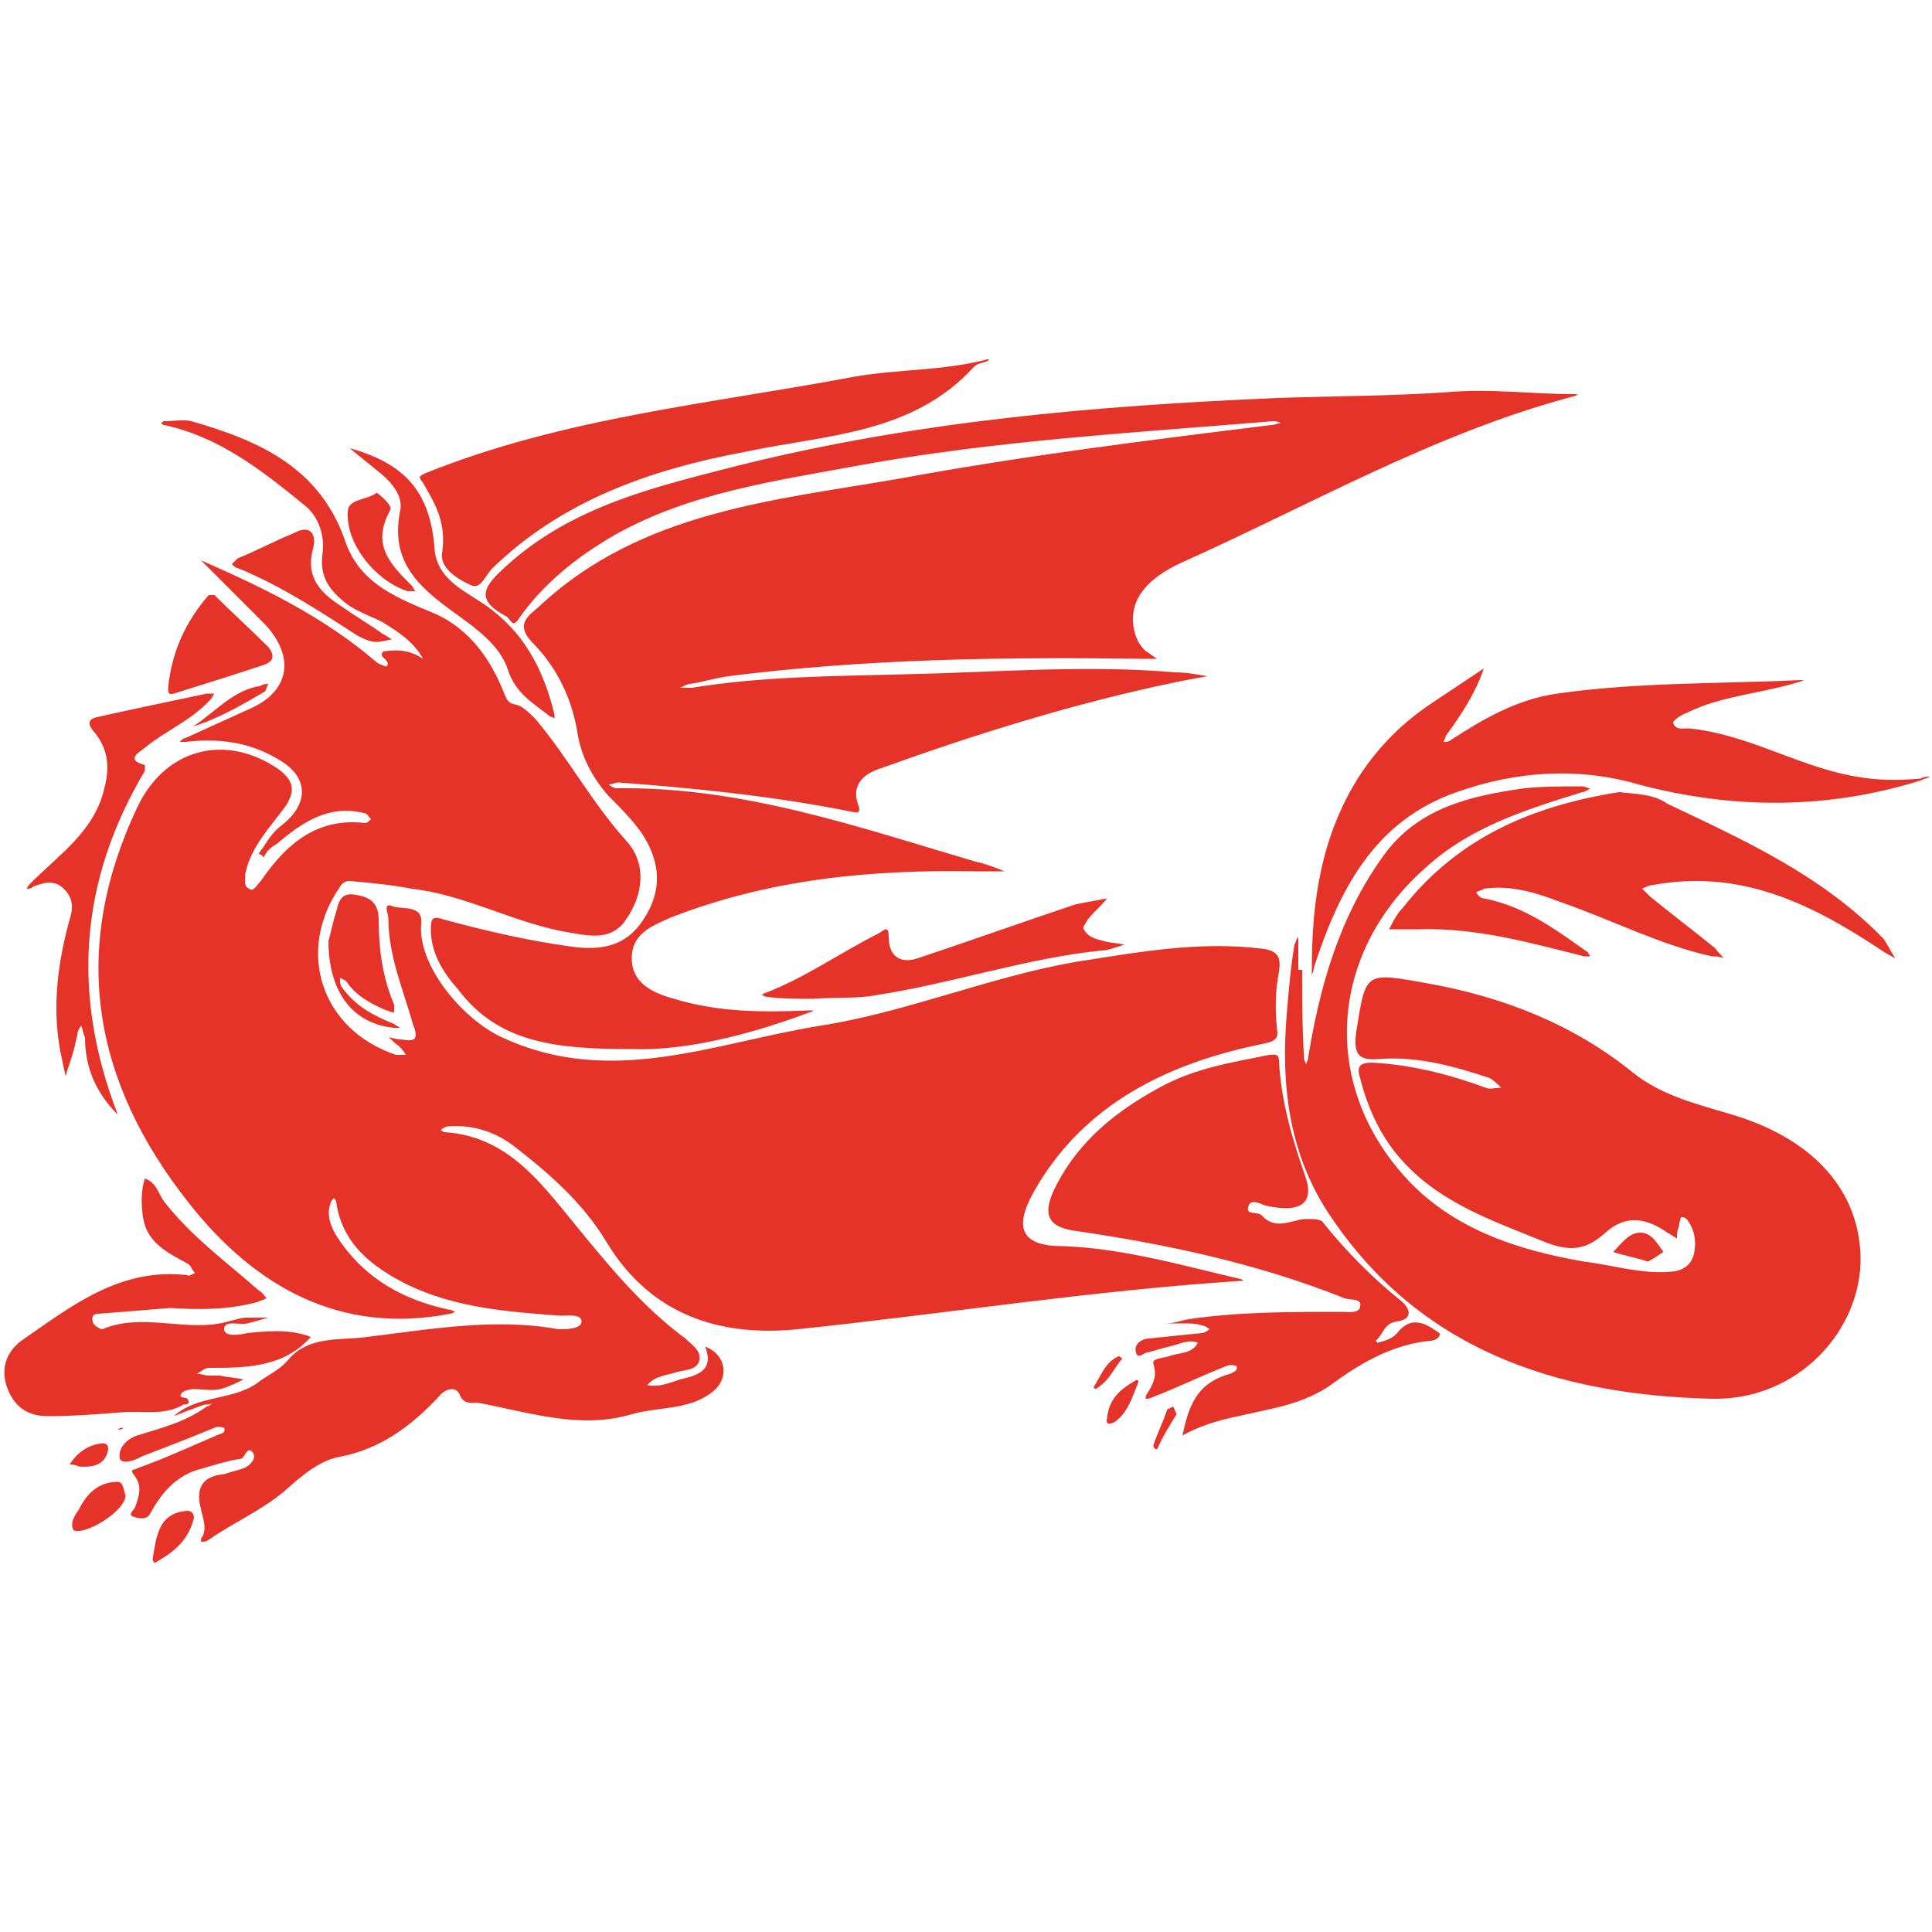 <?xml version="1.0" encoding="utf-8"?>
<!-- Generator: Adobe Illustrator 19.0.0, SVG Export Plug-In . SVG Version: 6.00 Build 0)  -->
<svg version="1.1" id="Camada_1" xmlns="http://www.w3.org/2000/svg" xmlns:xlink="http://www.w3.org/1999/xlink" x="0px" y="0px"
	 viewBox="0 0 100 100" style="enable-background:new 0 0 100 100;" xml:space="preserve">
<style type="text/css">
	.st0{fill:#E6332A;}
</style>
<path id="XMLID_1_" class="st0" d="M13.6,44.4c0,0,0.1-0.1,0.1-0.1c0-0.1,0.1-0.1,0.1-0.2c0,0,0.1-0.1,0.1-0.1
	c0.1-0.1,0.2-0.2,0.4-0.3c1.3-1.1,2.7-2.1,4.6-1.6c0.1,0,0.2,0.2,0.3,0.3c-0.1,0.1-0.2,0.2-0.3,0.2c-2.5-0.3-4.1,1.1-5.4,3
	c-0.2,0.2-0.4,0.6-0.6,0.4c-0.3-0.1-0.2-0.5-0.2-0.8c0.3-1.4,1.3-2.4,2.1-3.5c0.5-0.8,0.4-1.3-0.4-1.9c-2.8-1.9-5.9-1-7.3,2
	c-3.5,7.4-2.3,14.2,2.7,20.5c3.4,4.3,7.8,6.8,13.5,5.7c0.1,0,0.2-0.1,0.3-0.1c-0.1,0-0.2-0.1-0.3-0.1c-2.4-0.5-4.4-1.6-5.8-3.7
	c-0.4-0.6-0.6-1.2-0.4-1.8c0-0.1,0.1-0.2,0.2-0.3c0,0.1,0.1,0.1,0.1,0.2c0.3,2.2,1.9,3.4,3.7,4.3c2.5,1.2,5.2,1.4,7.9,1.6
	c0.4,0,1.1-0.1,1.1,0.3c0,0.4-0.8,0.4-1.2,0.4c-3.3-0.6-6.6,0-9.9,0.4c-1.4,0.2-3-0.1-4.1,1.2c-0.4,0.5-1.1,0.8-1.6,1.2
	c-1.3,0.9-3.1,0.6-4.3,1.7c0.5-0.2,1-0.4,1.6-0.6c0.1,0,0.3,0,0.4-0.1c-0.1,0.1-0.2,0.2-0.3,0.2c-1.1,0.8-2.3,1.1-3.6,1.5
	c-0.6,0.2-1,0.7-0.9,1.2c0.1,0.3,0.8,0.1,1.1-0.1c1.3-0.5,2.6-1,3.8-1.5c0.2-0.1,0.5,0,0.5,0c0.1,0.3-0.2,0.3-0.4,0.4
	c-1.4,0.6-2.7,1.2-4.1,1.7c-0.1,0.1-0.4,0-0.2,0.3c0.5,0.6,0.3,1.1,0.1,1.7c-0.1,0.2-0.4,0.4-0.1,0.5c0.3,0.1,0.7,0.2,0.9-0.2
	c0.6-1.1,1.4-2,2.7-2.3c0.7-0.2,1.3-0.4,2-0.5c0.2-0.1,0.3-0.7,0.6-0.3c0.2,0.3-0.2,0.7-0.5,0.8c-0.3,0.1-0.7,0.2-1,0.3
	c-1.1,0.1-1.5,0.7-1.2,1.8c0.1,0.5,0.3,0.9,0.1,1.4c-0.1,0.1-0.1,0.2-0.1,0.3c0.1,0,0.3,0,0.4-0.1c1.3-0.9,2.7-1.5,3.9-2.5
	c0.9-0.8,1.8-1.6,2.9-1.8c2.1-0.4,3.7-1.6,5.1-3.1c0.3-0.4,0.9-0.6,1.1-0.1c0.2,0.5,0.6,0.4,0.9,0.4c2.7,0.5,5.3,1.4,8,0.6
	c1.4-0.4,2.9-0.2,4.1-1.1c1-0.7,0.8-2-0.3-2.4l0,0c0.5,1.3-0.5,1.5-1.3,1.7c-0.6,0.2-1.1,0.4-1.7,0.3c0.4-0.5,1-0.5,1.6-0.7
	c0.4-0.1,1-0.1,1.1-0.6c0.1-0.5-0.4-0.8-0.7-1.1c-2.3-1.7-4-3.8-5.8-6c-1.8-2.2-3.5-4.5-6.7-4.7c-0.1,0-0.1-0.1-0.2-0.1
	c0.1-0.1,0.3-0.2,0.4-0.2c1.3-0.1,2.5,0.3,3.5,1.1c1.8,1.4,3.5,2.9,4.7,4.9c2.3,3.8,5.9,4.9,9.9,4.5c7.6-0.8,15.2-2,22.9-2.5
	c0.1,0,0.1,0,0.2,0c-0.1,0-0.1-0.1-0.2-0.1c-3-0.7-6.1-1.6-9.2-1.7c-2.2,0-2.5-1-1.5-2.8c2.6-4.6,7-6.7,12-7.7
	c0.4-0.1,0.7-0.2,0.6-0.7c-0.1-1-0.1-2,0.1-3c0.1-0.7,0-1.1-0.9-1.2c-3.3-0.4-6.5,0.2-9.7,0.7c-4.5,0.8-8.7,2.6-13.2,3.3
	C36.9,54,31.6,56.3,26,53.7c-2-0.9-4.4-3.7-4.2-5.9c0.1-1-1-0.7-1.5-0.9c-0.5-0.2-0.2,0.4-0.2,0.6c0,2,0.8,3.8,1.3,5.6
	c0.1,0.2,0.2,0.6,0,0.7c-0.2,0.1-0.5,0-0.7,0c-0.2,0-0.4-0.1-0.6-0.1c0.2,0.1,0.3,0.3,0.5,0.4c0.2,0.2,0.3,0.3,0.4,0.5
	c-0.2,0-0.3,0-0.5,0c-3.9-1.3-5.2-5.4-2.9-8.7c0.1-0.2,0.3-0.3,0.5-0.3c1.1,0.1,2.2,0.2,3.2,0.4c2.7,0.3,5.2,1.7,7.8,2.2
	c1.2,0.2,2.5,0.6,3.3-0.6c0.9-1.3,1.1-2.9,0-4.1c-1.8-2-3-4.3-4.7-6.3c-0.3-0.3-0.6-0.6-0.9-0.7c-0.4-0.1-0.5-0.1-0.7-0.6
	c-0.7-1.8-1.8-3.3-3.5-4.1c-1.9-0.8-3.9-1.5-4.7-3.7c-1.3-3.9-4.5-5.3-8-6.3c-0.4-0.1-0.9,0-1.4,0c-0.1,0-0.1,0.1-0.2,0.1
	c0.1,0,0.1,0.1,0.2,0.1c2.8,0.6,5,2.3,7.2,4.1c0.8,0.6,1.1,1.6,1,2.5c-0.2,1.3,0.4,2,1.3,2.7c0.6,0.4,1.2,0.6,1.8,0.9
	c0.8,0.5,1.6,1,2.1,1.9c0,0,0,0,0,0c-0.6-0.4-1.2-0.5-1.9-0.4c-0.2,0-0.3,0.1-0.2,0.3c0.1,0.1,0.4,0.3,0.2,0.5c0,0-0.4-0.1-0.6-0.3
	c-2.7-2.3-5.8-3.8-9-5.2l0,0l0,0c1.1,1.1,2.2,2.2,3.3,3.3c1.6,1.7,1.3,3.5-0.8,4.4c-1.1,0.5-2.2,1-3.3,1.5c-0.1,0-0.2,0.1-0.3,0.2
	c0.1,0,0.2,0,0.3,0c1.7-0.2,3.3,0,4.8,0.9c1.6,0.9,1.6,2.3,0.2,3.4c-0.4,0.3-0.7,0.7-1,1.2c0,0-0.1,0.1-0.1,0.1
	c0,0.1-0.1,0.1-0.1,0.2C13.7,44.3,13.6,44.4,13.6,44.4z M6.1,74c0.1,0,0.2,0,0.3-0.1c0,0,0,0,0,0C6.3,73.9,6.2,73.9,6.1,74
	C6.1,74,6.1,74,6.1,74C6.1,74,6.1,74,6.1,74C6.1,74,6.1,74,6.1,74z M10,37.6c1.3-0.4,2.5-1.1,3.7-1.8c0.1-0.1,0.1-0.3,0.2-0.4
	c-0.1,0-0.3,0-0.4,0.1C12.1,35.7,11.2,36.8,10,37.6L10,37.6z M18.1,23.2C18.1,23.2,18,23.1,18.1,23.2C18,23.1,18,23.1,18.1,23.2
	C18,23.1,18,23.1,18.1,23.2c0.5,0.4,1.1,0.9,1.6,1.3c0.6,0.5,1.2,1.2,1,2c-0.5,2.6,1,3.9,2.8,5.2c1.1,0.8,2.4,1.7,2.8,3
	c0.4,1.2,1.3,1.7,2.2,2.4c0,0,0.1,0,0.2,0.1c0-0.1,0-0.1,0-0.2c-0.5-2.1-1.4-4-3.2-5.4c-1.1-0.9-2.8-1.4-3-3.1
	C22.3,25.5,21,24,18.1,23.2z M6.1,57.7L6.1,57.7L6.1,57.7C6.1,57.7,6.1,57.7,6.1,57.7c-2.4-6.2-2-12.1,1.4-17.8c0-0.1,0-0.3,0-0.3
	c-1.1-0.3-0.2-0.7,0-0.9c1.1-0.9,2.4-1.4,3.4-2.5c0.1-0.1,0.1-0.2,0.2-0.3c-0.1,0-0.3,0-0.4,0c-1.9,0.4-3.8,0.8-5.6,1.2
	c-0.5,0.1-0.6,0.3-0.3,0.7c0.8,0.9,0.9,1.9,0.6,3c-0.5,2.2-2.3,3.4-3.8,4.9c-0.1,0.1-0.2,0.2-0.2,0.3c0.1,0,0.2,0,0.3-0.1
	c0.5-0.2,1.1-0.4,1.6,0.1c0.5,0.5,0.5,1,0.3,1.6c-0.6,2.2-0.9,4.4-0.5,6.7c0.1,0.5,0.2,1,0.3,1.4c0.1-0.4,0.3-0.9,0.4-1.3
	c0.1-0.3,0.1-0.5,0.2-0.8c0-0.2,0.1-0.4,0.2-0.5c0.1,0.2,0.1,0.4,0.2,0.6C4.4,55.3,5,56.6,6.1,57.7z M76.8,34.6
	c-0.9,0.6-1.8,1.2-2.7,1.8c-1.5,1-2.7,2.2-3.7,3.7c-2,3.1-2.5,6.5-2.5,10c0,0.1,0,0.2,0,0.4c0-0.1,0.1-0.2,0.1-0.4
	c1.3-4,3.1-7.6,7.4-9.1c3.1-1.1,6.3-1.3,9.4-0.4c4.9,1.3,9.8,1.3,14.6-0.2c0.2-0.1,0.3-0.1,0.5-0.2c-0.2,0-0.3,0-0.5,0.1
	c-1.1,0.1-2.2,0.1-3.3-0.1c-3-0.5-5.6-2.2-8.7-2.5c-0.3,0-0.7,0.1-0.8-0.3c0-0.1,0.4-0.4,0.7-0.5c1.8-0.9,3.9-1,5.8-1.6
	c0.1,0,0.2-0.1,0.3-0.1c-0.1,0-0.1,0-0.2,0c-4.2,0.2-8.4,0.1-12.6,0.7c-2.1,0.3-3.8,1.3-5.5,2.4c-0.1,0.1-0.3,0.1-0.4,0.1
	c0.1-0.1,0.1-0.3,0.2-0.4C75.7,36.9,76.4,35.8,76.8,34.6C76.8,34.6,76.8,34.6,76.8,34.6z M61.2,74.3c0.9-0.5,1.9-0.8,2.9-1
	c1.7-0.4,3.4-0.6,4.9-1.7c1.5-1.1,3.1-2,5-2.2c0.4,0,0.6-0.3,0.5-0.4c-0.7-0.5-1.4-0.9-2.1-0.1c-0.3,0.4-0.7,0.5-1.1,0.6
	c0,0,0,0-0.1-0.1c0.4-0.3,0.4-0.9,1.1-1c0.7-0.1,0.8-0.5,0.3-1c-1.5-1.2-2.9-2.6-4.1-4.1c-0.1-0.2-0.5-0.2-0.7-0.2
	c-0.8-0.1-1.7,0.7-2.5-0.2c-0.2-0.2-0.8,0-0.7-0.4c0.1-0.5,0.6-0.2,0.9-0.1c1.8,0.4,2.5-0.1,2.1-1.4c-0.7-2-1.3-4-1.4-6.1
	c0-0.4-0.3-0.3-0.5-0.3c-2,0.4-3.9,0.7-5.7,1.7c-2.2,1.2-4.1,2.7-5.3,5c-0.8,1.5-0.5,2.2,0.9,2.4c4.8,0.7,9.5,1.7,14,3.5
	c0.3,0.1,0.9,0,0.8,0.4c0,0.4-0.6,0.3-1,0.3c-2.7,0-5.4,0-8,0.4c-0.4,0.1-0.7,0.2-1.1,0.2c0.3,0,0.7,0,1,0c0.3,0,0.6,0,0.9,0.1
	c0.1,0,0.3,0.1,0.4,0.2c-0.1,0.1-0.3,0.2-0.4,0.2c-1,0.1-2,0.2-2.9,0.3c-0.4,0.1-0.6,0.4-0.5,0.7c0.1,0.4,0.4,0,0.6,0
	c0.4-0.1,0.7-0.2,1.1-0.3c0.5-0.1,1-0.4,1.5-0.2c-0.3,0.6-1,0.5-1.5,0.7c-0.3,0.1-0.9,0.1-0.8,0.4c0.2,0.6,0,1-0.3,1.5
	c-0.1,0.1-0.1,0.2-0.1,0.3c0.1,0,0.2,0,0.4-0.1c1.3-0.5,2.5-1.1,3.8-1.6c0.2-0.1,0.5,0,0.5,0c0.1,0.3-0.2,0.3-0.3,0.4
	C61.8,71.6,61.5,73,61.2,74.3L61.2,74.3z M32.7,54.3c2.7,0.1,6-0.7,9.2-1.9c0.1,0,0.2-0.1,0.2-0.1c-0.1,0-0.2,0-0.3,0
	c-2.3,0.1-4.6,0.1-6.9-0.6c-1.1-0.3-2.2-0.8-2.2-2.1c0-1.3,1.1-1.7,2-2.1c5.1-2,10.4-2.5,15.8-2.4c0.5,0,1,0,1.5,0
	c-0.5-0.2-1-0.4-1.5-0.5c-6.1-1.8-12.1-3.9-18.6-3.8c-0.1,0-0.3-0.1-0.4-0.2c0.2,0,0.4-0.1,0.5-0.1c4,0.3,8,0.7,12,1.5
	c0.4,0.1,0.6,0.1,0.4-0.4c-0.3-0.9,0.2-1.5,1.1-1.8c5-1.8,10.1-3.4,15.4-4.5c0.5-0.1,1-0.2,1.6-0.3c-0.6-0.1-1.1-0.2-1.7-0.2
	c-4.6-0.4-9.3,0-13.9,0.1c-3.7,0.1-7.4,0.1-11.1,0.7c-0.2,0-0.4,0-0.6,0c0.2-0.1,0.4-0.2,0.5-0.2c0.7-0.1,1.3-0.3,2-0.4
	c7.1-0.9,14.2-1,21.4-0.9c0.3,0,0.5,0,0.8,0c-0.2-0.1-0.4-0.3-0.6-0.4c-0.3-0.3-0.5-0.6-0.6-1.1c-0.3-1.4,0.5-2.6,2.5-3.5
	c6.7-3,13.1-6.7,20.3-8.6c0.1,0,0.1-0.1,0.2-0.1c-0.1,0-0.1,0-0.2,0c-2.2,0-4.4-0.3-6.6-0.1c-2.9,0.2-5.9,0.2-8.8,0.3
	c-9.4,0.4-18.7,1.2-27.9,3.5c-4.3,1.1-8.6,2.1-12,5.2c-1.1,1-1.7,1.7,0,2.6c0.2,0.1,0.3,0.6,0.6,0.2c1.3-1.9,3.1-3.3,5-4.4
	c3.9-2.2,8.3-2.8,12.6-3.6c7.1-1.3,14.3-1.7,21.5-2.3c0.1,0,0.2,0,0.4,0.1C66.1,21.9,66,22,65.8,22c-6.5,0.8-12.9,1.6-19.4,2.8
	C40,25.9,33.2,26.5,28,31.3c-0.5,0.5-1.4,0.9-0.5,1.9c1.3,1.3,2.1,2.9,2.4,4.8c0.2,1.2,0.8,2.3,1.6,3.2c0.6,0.6,1.2,1.2,1.7,1.9
	c1,1.5,1.1,3,0.1,4.5c-0.9,1.4-2.2,1.6-3.7,1.4c-2.2-0.3-4.4-0.8-6.6-1.4c-0.6-0.2-0.7-0.1-0.7,0.5c0,1.2,0.6,2.2,1.4,3.1
	C25.8,54,28.8,54.3,32.7,54.3z M67.4,50.2c-0.1,0-0.1,0-0.2,0c0-0.4,0-0.9,0-1.3c0-0.1,0-0.3,0-0.4c-0.1,0.1-0.1,0.2-0.2,0.4
	c-0.2,1.2-0.3,2.4-0.4,3.6c-0.3,3.6,0.1,7.1,2.1,10.2c4.7,7.2,11.9,9.5,19.9,9.7c4.5,0.1,7.8-3.6,7.7-7.4c-0.1-3.3-2.3-5.9-6.3-7.2
	c-1.9-0.6-3.9-1-5.5-2.3c-3.1-2.5-6.7-3.9-10.6-4.6c-3.3-0.6-3.2-0.6-3.7,2.5c-0.2,1.4,0.3,1.5,1.4,1.4c1.9-0.1,3.7,0.4,5.5,1
	c0.2,0.1,0.4,0.3,0.6,0.5c-0.3,0-0.6,0.1-0.8,0C75,55.6,73,55.1,71,55c-0.6,0-0.8,0.2-0.6,0.8c0.4,1.6,1.1,3.1,2.2,4.3
	c2,2.2,4.7,3.1,7.4,4.2c1.3,0.5,2.1,0.4,3.1-0.5c1.1-1,2.2-0.7,3.2,0c0.2,0.1,0.3,0.2,0.5,0.3c0-0.2,0-0.4,0.1-0.6
	c0-0.2,0.1-0.4,0.1-0.5c0.1,0,0.2,0,0.3,0.1c0.4,0.5,0.5,1.1,0.4,1.7c-0.1,0.6-0.5,0.9-1,1c-1.6,0.2-3.1-0.3-4.7-0.5
	c-3.5-0.6-6.8-1.7-9.2-4.3c-4.5-4.9-4-11.7,1-16.1c2.3-2.1,5.2-3,8.1-3.9c0.1,0,0.3-0.1,0.4-0.2c-0.1,0-0.3-0.1-0.4-0.1
	c-1,0-2,0-3,0.1c-2.8,0.4-5.5,1-7.3,3.5c-2.3,3.2-3.3,6.8-3.9,10.5c0,0.1-0.1,0.2-0.1,0.3c0-0.1-0.1-0.2-0.1-0.3
	C67.4,53.2,67.4,51.7,67.4,50.2z M83.8,41c-4.4,0.7-8.3,2.3-11.2,6c-0.3,0.3-0.5,0.7-0.7,1.1c0.4,0,0.8,0,1.2,0c0.1,0,0.2,0,0.3,0
	c3-0.1,5.8,0.7,8.6,1.4c0.1,0,0.2,0,0.3,0c0-0.1-0.1-0.1-0.1-0.2c-1.7-1.2-3.3-2.4-5.4-2.8c-0.2,0-0.3-0.2-0.4-0.3
	c0.1-0.1,0.3-0.1,0.4-0.2c1.4-0.2,2.7,0.2,4,0.7c2.6,0.9,5.1,2.2,7.8,2.8c0.2,0,0.4,0,0.6,0.1c-0.1-0.2-0.3-0.3-0.4-0.5
	c-1.1-0.9-2.3-1.8-3.4-2.7c-0.1-0.1-0.3-0.3-0.4-0.4c0.2-0.1,0.4-0.2,0.6-0.2c4.4-0.8,8,0.9,11.5,3.2c0.3,0.2,0.6,0.4,1,0.6
	c-0.2-0.3-0.4-0.7-0.6-1c-3.2-3.3-7.2-5.1-11.2-7C85.6,41.1,84.7,41.1,83.8,41z M22.9,28.5c-0.2,0.8,0.6,1.4,1.5,1.8
	c0.5,0.2,0.7-0.5,1.1-0.9c3.6-3.5,8.2-5.1,13-6c4.2-0.9,8.7-0.9,11.9-4.4c0.2-0.2,0.4-0.2,0.7-0.3c0,0,0.1-0.1,0.1-0.1
	c0,0-0.1,0-0.1,0c-2.3,0.6-4.6,0.5-6.9,0.9c-7.4,1.4-15,2.1-22.2,5c-0.4,0.2-0.3,0.2-0.1,0.5C22.4,25.9,23.1,26.9,22.9,28.5z
	 M8.8,67.7c1.5,0.1,3,0.1,4.5-0.3c0.2-0.1,0.3-0.1,0.5-0.2c-0.1-0.1-0.2-0.3-0.4-0.4c-1.7-1.5-3.5-2.8-4.9-4.6c-0.3-0.4-0.4-1-1-1.2
	c-0.2,0.6-0.2,1.3-0.1,2c0.2,1.3,1.2,1.8,2.3,2.4c0.2,0.1,0.2,0.3,0.4,0.5c-0.1,0-0.3,0.2-0.4,0.1c-3.5-0.4-6,1.6-8.6,3.4
	c-0.8,0.6-1.1,1.5-0.7,2.5c0.4,1,1.1,1.4,2.1,1.4c1.3,0,2.5-0.1,3.8-0.2c1.1-0.1,2.2,0.2,3.2-0.4c0.1,0,0.4,0,0.2-0.3
	c-0.1-0.1-0.5,0-0.3-0.3c0.1-0.1,0.4-0.2,0.6-0.2c0.5,0,1,0.1,1.4,0c0.4-0.1,0.8-0.3,1.2-0.5c-0.4-0.1-0.8-0.1-1.2-0.2
	c-0.2,0-0.4,0-0.6,0c-0.2,0-0.4-0.1-0.6-0.1c0.2-0.1,0.4-0.3,0.6-0.3c1.8,0,3.7,0,5.1-1.4c0.1-0.1,0.1-0.1,0.2-0.2
	c-0.1,0-0.2-0.1-0.3-0.1c-1-0.3-2-0.2-3-0.1c-0.4,0.1-1.2,0.2-1.2-0.2c0-0.5,0.8-0.2,1.2-0.3c0.4-0.1,0.7-0.2,1.1-0.3
	c-0.4,0-0.7,0-1.1,0c-0.3,0-0.6,0.1-1,0.2c-2.1,0.6-4.4-0.5-6.5,0.4c-0.1,0-0.5-0.2-0.5-0.4C4.7,68,5,68,5.1,68
	C6.4,67.9,7.6,67.8,8.8,67.7z M42.1,51.7c1.3-0.1,2.3,0,3.3-0.2c3.9-0.6,7.7-1.9,11.6-2.3c0.4,0,0.8-0.2,1.2-0.3
	c-0.4-0.1-0.8-0.1-1.1-0.2c-0.4-0.1-0.8-0.2-1-0.6c-0.1-0.1,0.1-0.3,0.2-0.5c0.3-0.4,0.7-0.7,1-1.1c-0.5,0.1-1.1,0.2-1.6,0.3
	c0,0,0,0,0,0c-2.7,0.9-5.5,1.9-8.2,2.8c-0.9,0.3-1.5-0.1-1.5-1.1c0-0.6-0.2-0.4-0.5-0.2c-2,1-3.8,2.3-5.9,3.1
	c-0.1,0-0.1,0.1-0.2,0.1c0.1,0,0.2,0.1,0.3,0.1C40.5,51.7,41.5,51.7,42.1,51.7z M8.7,35.6c0,0.2,0,0.4,0.3,0.3
	c1.6-0.5,3.2-1,4.7-1.5c0.5-0.2,0.5-0.5,0.2-0.9c-0.9-0.9-1.9-1.8-2.8-2.7c0,0-0.2,0-0.3,0C9.6,32.2,8.9,33.7,8.7,35.6z M17,48.7
	c0,2.7,1.3,4.3,3.4,4.5c0.1,0,0.2,0,0.3,0c-0.1-0.1-0.2-0.1-0.3-0.2c-1-0.4-2-0.9-2.7-1.9c-0.1-0.1-0.1-0.3-0.1-0.5
	c0.1,0.1,0.3,0.1,0.4,0.3c0.5,0.7,1.3,1.1,2,1.4c0.1,0,0.2,0.1,0.4,0.1c0-0.1,0-0.3,0-0.4c-0.6-1.4-0.8-2.9-0.8-4.4
	c0-1-0.6-1.2-1.3-1.3c-0.7-0.1-0.8,0.5-0.9,0.9C17.2,47.8,17.1,48.4,17,48.7z M19.7,33.2c0.2,0,0.4-0.1,0.6-0.1
	c-0.2-0.1-0.3-0.2-0.5-0.3c-0.7-0.5-1.4-0.9-2.1-1.4c-1.1-0.7-1.9-1.5-1.5-3c0.2-0.7-0.1-1.3-1-0.8c-1,0.4-1.9,0.9-2.9,1.3
	c-0.1,0.1-0.2,0.2-0.3,0.3c0.1,0.1,0.2,0.2,0.3,0.2c2.2,0.9,4.2,2.2,6.2,3.5C18.9,33.1,19.3,33.3,19.7,33.2z M19.5,25.5
	c-0.5,0.4-1.5,0.3-1.5,1c-0.1,1.7,1.5,3.6,3.1,4.1c0.1,0,0.2,0,0.4,0c-0.1-0.1-0.1-0.2-0.2-0.3c-1.1-1.1-2.1-2.1-1.1-3.9
	C20.3,26.2,19.9,25.8,19.5,25.5z M6.5,77.4c-0.1-0.2-0.1-0.7-0.4-0.7c-1,0-1.6,0.6-2,1.4c-0.2,0.3-0.5,0.7-0.3,1.1c0,0,0,0,0,0
	C4.4,79.5,6.5,78.2,6.5,77.4z M7.9,80.7c0,0,0,0.1,0.1,0.2c0.9-0.5,1.7-1.1,2-2.2c0.1-0.2,0-0.5-0.3-0.5C8.2,78.3,8.1,79.5,7.9,80.7
	z M85.3,65.3c0.2-0.1,0.5-0.3,0.8-0.5c-0.3-0.4-0.6-1-1.2-1c-0.6,0-1,0.6-1.4,1C84.1,65,84.7,65.1,85.3,65.3z M57.3,73.4
	c-0.1,0.4,0.2,0.3,0.4,0.2c0.7-0.5,0.9-1.3,1.2-2c0.1-0.2-0.1-0.2-0.2-0.1C58,71.9,57.4,72.4,57.3,73.4z M4,75.9
	C5,76,5.5,75.7,5.6,75c0-0.2-0.1-0.3-0.3-0.3c-0.8,0.1-1.3,0.5-1.7,1.1C3.9,75.8,4.1,75.9,4,75.9z M60.9,73.2
	c-0.1-0.2-0.1-0.3-0.2-0.4c-0.1,0.1-0.3,0.1-0.3,0.2c-0.2,0.6-0.5,1.2-0.7,1.8c0,0.1,0,0.1,0.1,0.2c0,0,0.1,0,0.1,0
	C60.2,74.3,60.6,73.7,60.9,73.2z M56.7,71.9c0.7-0.4,0.9-1,1.4-1.6c-0.1,0-0.1-0.1-0.2-0.1c-0.7,0.3-0.9,1-1.3,1.6
	C56.6,71.8,56.7,71.9,56.7,71.9z M59.7,68.8C59.7,68.8,59.7,68.7,59.7,68.8c-0.1,0-0.1,0-0.1,0C59.6,68.8,59.6,68.8,59.7,68.8
	C59.7,68.8,59.7,68.8,59.7,68.8z M59.3,68.9L59.3,68.9L59.3,68.9L59.3,68.9z"/>
</svg>

